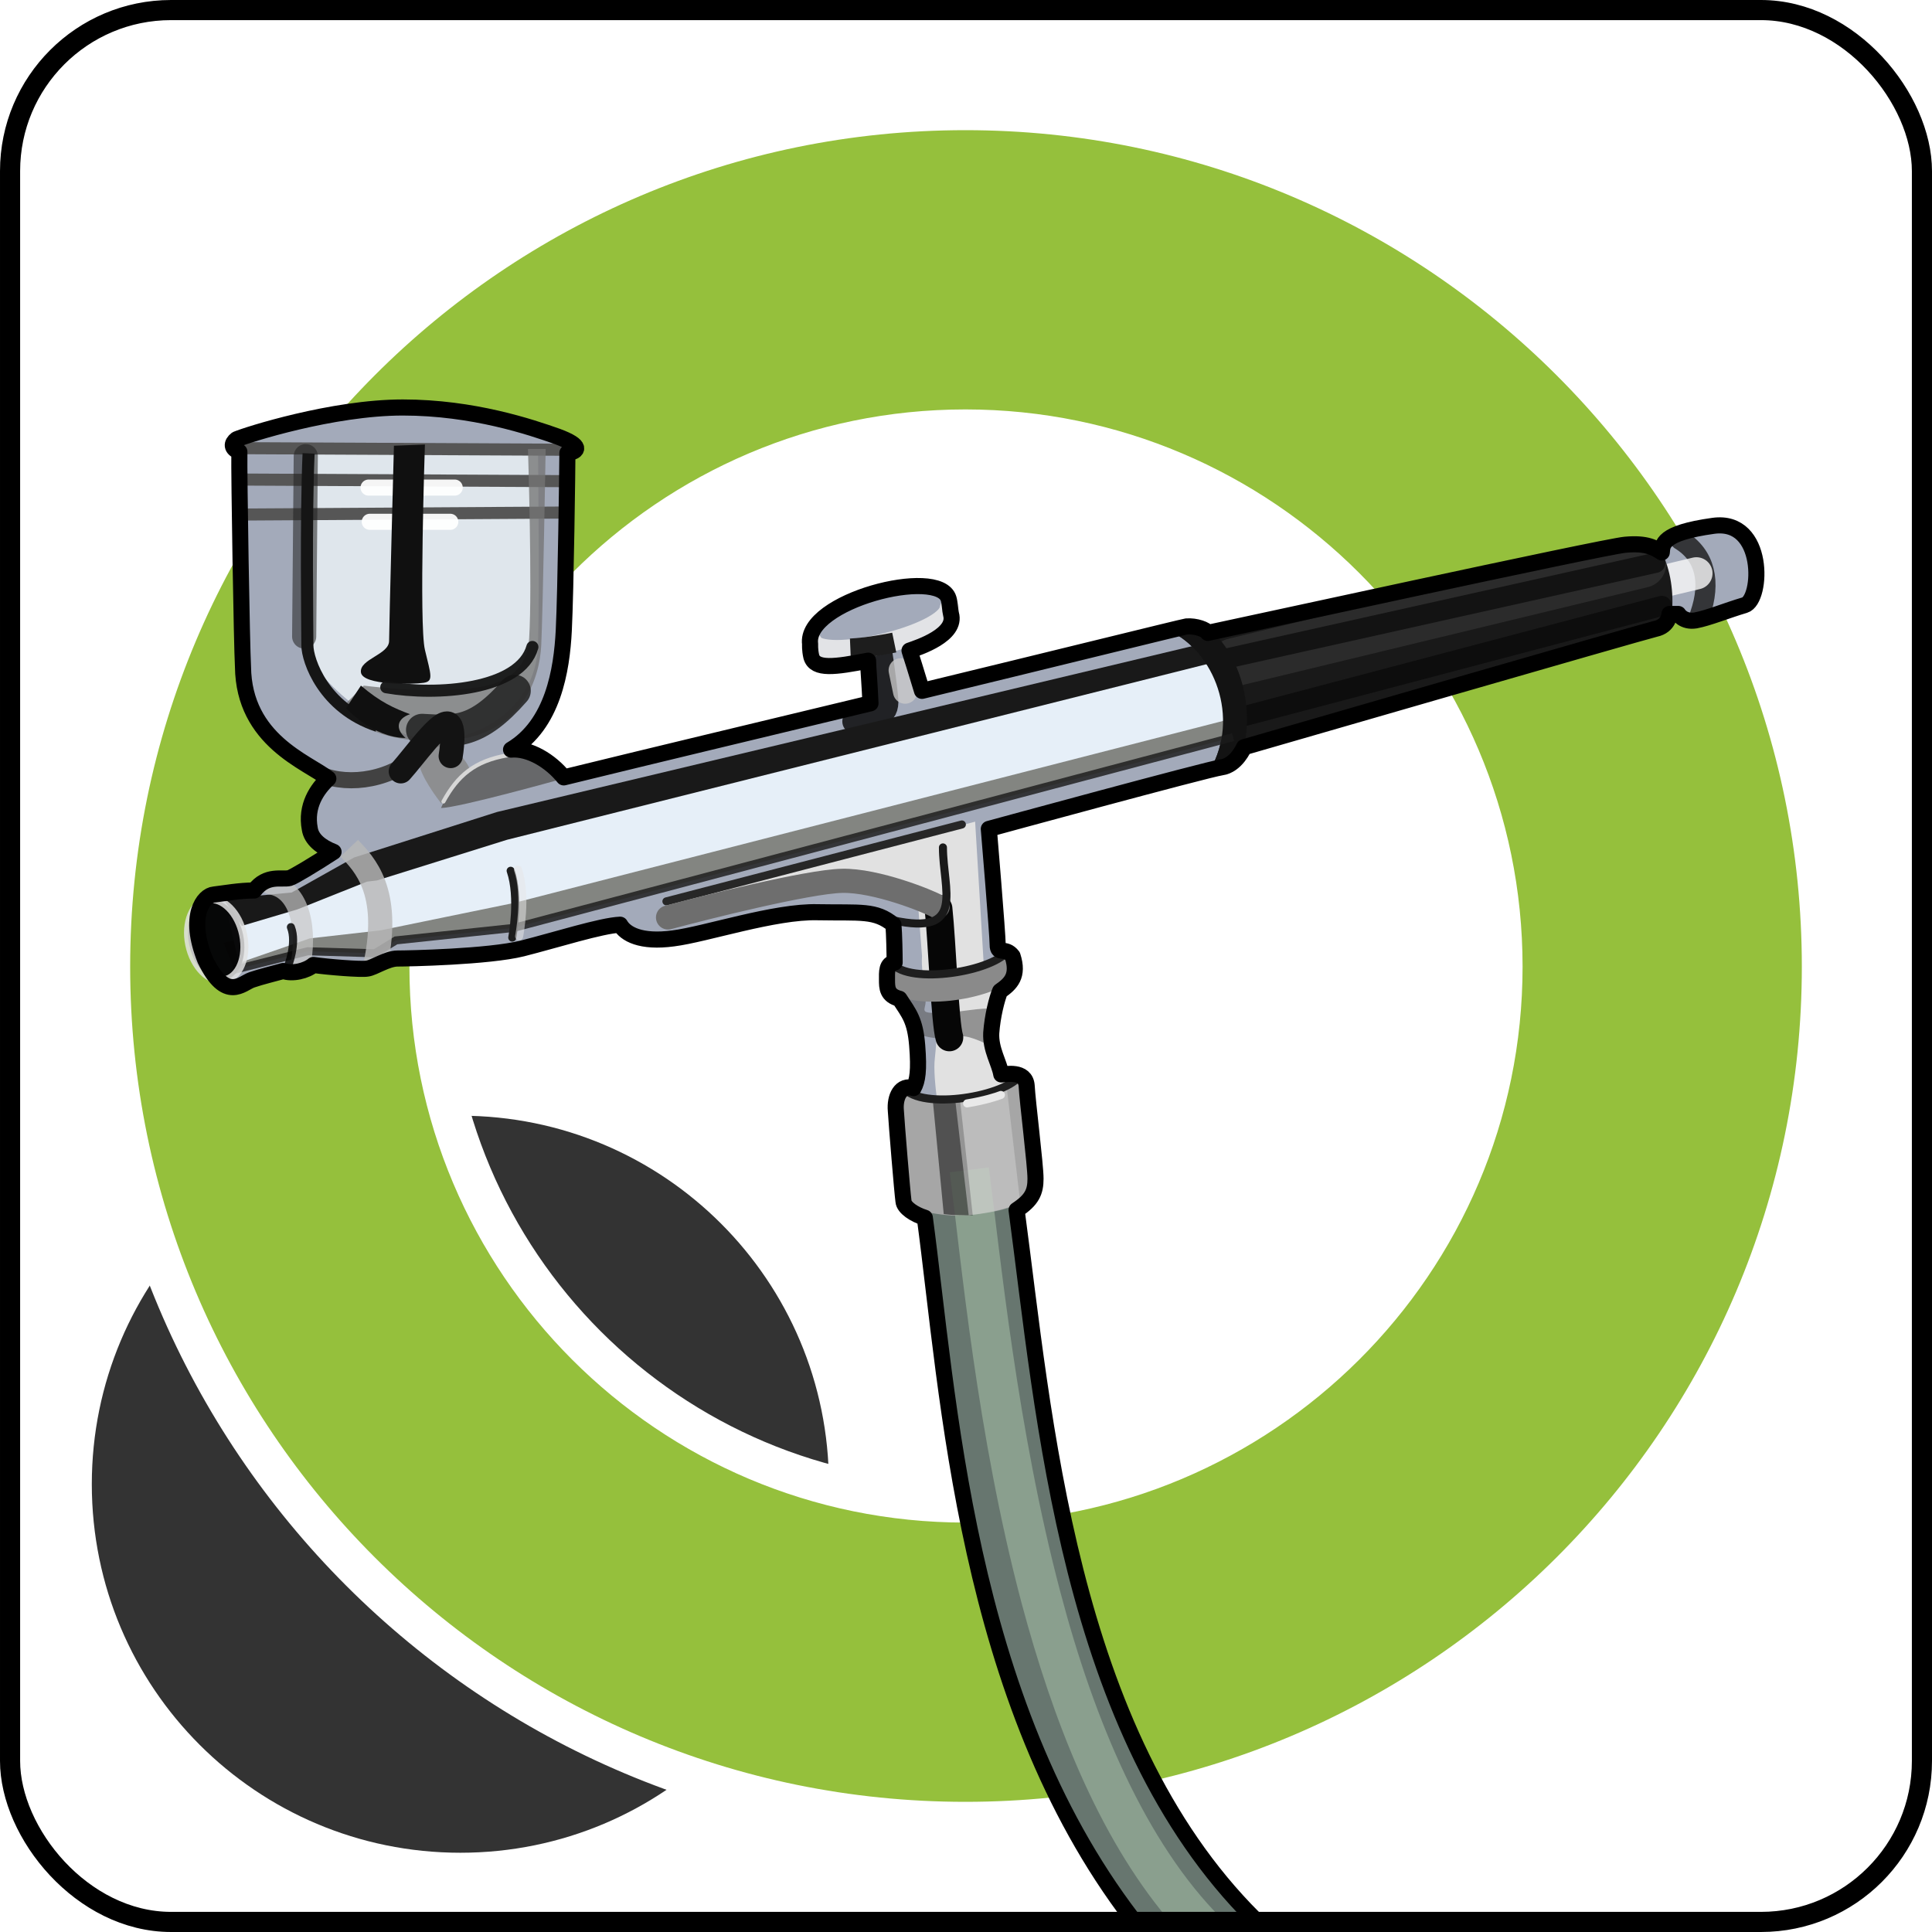 <?xml version="1.0" encoding="UTF-8" standalone="no"?>
<!-- Created with Inkscape (http://www.inkscape.org/) -->
<svg
   xmlns:svg="http://www.w3.org/2000/svg"
   xmlns="http://www.w3.org/2000/svg"
   xmlns:xlink="http://www.w3.org/1999/xlink"
   version="1.0"
   width="100%"
   height="100%"
   viewBox="0 0 48 48"
   id="_stabilo01"
   style="display:inline">
  <rect x="0" y="0" width="48" height="48" fill="#333333" stroke="none"/>
  <defs
     id="defs2385">
    <filter
       id="filter4022"
       color-interpolation-filters="sRGB">
      <feBlend
         id="feBlend4024"
         mode="screen"
         in2="BackgroundImage" />
    </filter>
    <clipPath
       id="clipPath3129">
      <rect
         width="48"
         height="48"
         ry="0"
         x="0"
         y="0"
         id="r3131"
         style="fill:#000000;fill-opacity:1;fill-rule:evenodd;stroke:#d7d7d7;stroke-width:0.91;stroke-linecap:round;stroke-linejoin:miter;marker:none;stroke-miterlimit:4;stroke-dasharray:none;stroke-dashoffset:0;stroke-opacity:0.86;visibility:visible;display:inline;overflow:visible;enable-background:accumulate" />
    </clipPath>
    <linearGradient
       x1="45.91"
       y1="45.65"
       x2="6.23"
       y2="2.43"
       id="lg2418"
       xlink:href="#lg3892"
       gradientUnits="userSpaceOnUse" />
    <linearGradient
       id="lg3920-2">
      <stop
         id="s3922-8"
         style="stop-color:#000000;stop-opacity:1"
         offset="0" />
      <stop
         id="s3924-9"
         style="stop-color:#363838;stop-opacity:1"
         offset="1" />
    </linearGradient>
    <linearGradient
       x1="24.28"
       y1="6.86"
       x2="24.28"
       y2="37.88"
       id="lg3926-9"
       xlink:href="#lg3920-2"
       gradientUnits="userSpaceOnUse" />
    <linearGradient
       x1="24.28"
       y1="6.86"
       x2="24.28"
       y2="37.88"
       id="lg3926"
       xlink:href="#lg3920"
       gradientUnits="userSpaceOnUse" />
    <linearGradient
       x1="45.91"
       y1="45.65"
       x2="6.23"
       y2="2.43"
       id="lg3898"
       xlink:href="#lg3892"
       gradientUnits="userSpaceOnUse" />
    <linearGradient
       id="lg3892">
      <stop
         id="s3894"
         style="stop-color:#050707;stop-opacity:1"
         offset="0" />
      <stop
         id="s3896"
         style="stop-color:#d6d6d6;stop-opacity:1"
         offset="1" />
    </linearGradient>
    <linearGradient
       id="lg3920">
      <stop
         id="s3922"
         style="stop-color:#000000;stop-opacity:1"
         offset="0" />
      <stop
         id="s3924"
         style="stop-color:#363838;stop-opacity:1"
         offset="1" />
    </linearGradient>
    <linearGradient
       x1="23.87"
       y1="21.45"
       x2="23.87"
       y2="41.56"
       id="lg2479"
       xlink:href="#lg3934"
       gradientUnits="userSpaceOnUse" />
    <linearGradient
       x1="9.89"
       y1="9.39"
       x2="40.07"
       y2="9.39"
       id="lg2475"
       xlink:href="#lg4189"
       gradientUnits="userSpaceOnUse" />
    <linearGradient
       x1="9.89"
       y1="9.39"
       x2="40.07"
       y2="9.39"
       id="lg4195"
       xlink:href="#lg4189"
       gradientUnits="userSpaceOnUse" />
    <linearGradient
       x1="23.87"
       y1="21.45"
       x2="23.87"
       y2="41.56"
       id="lg3940"
       xlink:href="#lg3934"
       gradientUnits="userSpaceOnUse" />
    <linearGradient
       id="lg3934">
      <stop
         id="s3936"
         style="stop-color:#772527;stop-opacity:1"
         offset="0" />
      <stop
         id="s3938"
         style="stop-color:#ff9f46;stop-opacity:1"
         offset="1" />
    </linearGradient>
    <linearGradient
       id="lg4189">
      <stop
         id="s4191"
         style="stop-color:#db2525;stop-opacity:1"
         offset="0" />
      <stop
         id="s4201"
         style="stop-color:#decd0e;stop-opacity:1"
         offset="0.25" />
      <stop
         id="s4203"
         style="stop-color:#36e41f;stop-opacity:1"
         offset="0.37" />
      <stop
         id="s4197"
         style="stop-color:#28ddbe;stop-opacity:1"
         offset="0.5" />
      <stop
         id="s4199"
         style="stop-color:#232bd8;stop-opacity:1"
         offset="0.75" />
      <stop
         id="s4193"
         style="stop-color:#dc2eb6;stop-opacity:1"
         offset="1" />
    </linearGradient>
    <linearGradient
       id="lg4189-954">
      <stop
         id="s2453"
         style="stop-color:#5b5b5b;stop-opacity:1"
         offset="0" />
      <stop
         id="s2455"
         style="stop-color:#bcbcbc;stop-opacity:1"
         offset="0.25" />
      <stop
         id="s2457"
         style="stop-color:#9a9a9a;stop-opacity:1"
         offset="0.37" />
      <stop
         id="s2459"
         style="stop-color:#a3a3a3;stop-opacity:1"
         offset="0.5" />
      <stop
         id="s2461"
         style="stop-color:#3c3c3c;stop-opacity:1"
         offset="0.75" />
      <stop
         id="s2463"
         style="stop-color:#727272;stop-opacity:1"
         offset="1" />
    </linearGradient>
    <linearGradient
       x1="9.89"
       y1="9.39"
       x2="40.07"
       y2="9.39"
       id="lg2475-51"
       xlink:href="#lg4189-954"
       gradientUnits="userSpaceOnUse" />
    <linearGradient
       id="lg3934-130">
      <stop
         id="s2447"
         style="stop-color:#3e3e3e;stop-opacity:1"
         offset="0" />
      <stop
         id="s2449"
         style="stop-color:#b2b2b2;stop-opacity:1"
         offset="1" />
    </linearGradient>
    <linearGradient
       x1="23.87"
       y1="21.45"
       x2="23.87"
       y2="41.56"
       id="lg2479-392"
       xlink:href="#lg3934-130"
       gradientUnits="userSpaceOnUse" />
    <linearGradient
       x1="23.87"
       y1="21.45"
       x2="23.87"
       y2="41.56"
       id="lg3444"
       xlink:href="#lg3934"
       gradientUnits="userSpaceOnUse" />
    <linearGradient
       x1="9.89"
       y1="9.39"
       x2="40.07"
       y2="9.39"
       id="lg3442"
       xlink:href="#lg4189"
       gradientUnits="userSpaceOnUse" />
    <linearGradient
       x1="9.89"
       y1="9.39"
       x2="40.07"
       y2="9.39"
       id="lg3440"
       xlink:href="#lg4189"
       gradientUnits="userSpaceOnUse" />
    <linearGradient
       x1="23.87"
       y1="21.45"
       x2="23.87"
       y2="41.56"
       id="lg3438"
       xlink:href="#lg3934"
       gradientUnits="userSpaceOnUse" />
    <linearGradient
       id="lg3432">
      <stop
         id="s3434"
         style="stop-color:#3e3e3e;stop-opacity:1"
         offset="0" />
      <stop
         id="s3436"
         style="stop-color:#b2b2b2;stop-opacity:1"
         offset="1" />
    </linearGradient>
    <linearGradient
       id="lg3418">
      <stop
         id="s3420"
         style="stop-color:#5b5b5b;stop-opacity:1"
         offset="0" />
      <stop
         id="s3422"
         style="stop-color:#bcbcbc;stop-opacity:1"
         offset="0.25" />
      <stop
         id="s3424"
         style="stop-color:#9a9a9a;stop-opacity:1"
         offset="0.37" />
      <stop
         id="s3426"
         style="stop-color:#a3a3a3;stop-opacity:1"
         offset="0.5" />
      <stop
         id="s3428"
         style="stop-color:#3c3c3c;stop-opacity:1"
         offset="0.75" />
      <stop
         id="s3430"
         style="stop-color:#727272;stop-opacity:1"
         offset="1" />
    </linearGradient>
    <linearGradient
       id="linearGradient2916">
      <stop
         id="stop2918"
         style="stop-color:#5b5b5b;stop-opacity:1"
         offset="0" />
      <stop
         id="stop2920"
         style="stop-color:#bcbcbc;stop-opacity:1"
         offset="0.25" />
      <stop
         id="stop2922"
         style="stop-color:#9a9a9a;stop-opacity:1"
         offset="0.37" />
      <stop
         id="stop2924"
         style="stop-color:#a3a3a3;stop-opacity:1"
         offset="0.5" />
      <stop
         id="stop2926"
         style="stop-color:#3c3c3c;stop-opacity:1"
         offset="0.75" />
      <stop
         id="stop2928"
         style="stop-color:#727272;stop-opacity:1"
         offset="1" />
    </linearGradient>
    <linearGradient
       id="linearGradient2910">
      <stop
         id="stop2912"
         style="stop-color:#3e3e3e;stop-opacity:1"
         offset="0" />
      <stop
         id="stop2914"
         style="stop-color:#b2b2b2;stop-opacity:1"
         offset="1" />
    </linearGradient>
    <linearGradient
       x1="23.87"
       y1="21.45"
       x2="23.87"
       y2="41.56"
       id="linearGradient2908"
       xlink:href="#lg3934"
       gradientUnits="userSpaceOnUse" />
    <linearGradient
       x1="9.89"
       y1="9.39"
       x2="40.07"
       y2="9.39"
       id="linearGradient2906"
       xlink:href="#lg4189"
       gradientUnits="userSpaceOnUse" />
    <linearGradient
       x1="9.89"
       y1="9.39"
       x2="40.07"
       y2="9.39"
       id="linearGradient2904"
       xlink:href="#lg4189"
       gradientUnits="userSpaceOnUse" />
    <linearGradient
       x1="23.87"
       y1="21.45"
       x2="23.87"
       y2="41.56"
       id="linearGradient2902"
       xlink:href="#lg3934"
       gradientUnits="userSpaceOnUse" />
    <linearGradient
       x1="23.87"
       y1="21.45"
       x2="23.87"
       y2="41.56"
       id="linearGradient2900"
       xlink:href="#lg3934-130"
       gradientUnits="userSpaceOnUse" />
    <linearGradient
       id="linearGradient2894">
      <stop
         id="stop2896"
         style="stop-color:#3e3e3e;stop-opacity:1"
         offset="0" />
      <stop
         id="stop2898"
         style="stop-color:#b2b2b2;stop-opacity:1"
         offset="1" />
    </linearGradient>
    <linearGradient
       x1="9.89"
       y1="9.39"
       x2="40.07"
       y2="9.39"
       id="linearGradient2892"
       xlink:href="#lg4189-954"
       gradientUnits="userSpaceOnUse" />
    <linearGradient
       id="linearGradient2878">
      <stop
         id="stop2880"
         style="stop-color:#5b5b5b;stop-opacity:1"
         offset="0" />
      <stop
         id="stop2882"
         style="stop-color:#bcbcbc;stop-opacity:1"
         offset="0.25" />
      <stop
         id="stop2884"
         style="stop-color:#9a9a9a;stop-opacity:1"
         offset="0.37" />
      <stop
         id="stop2886"
         style="stop-color:#a3a3a3;stop-opacity:1"
         offset="0.5" />
      <stop
         id="stop2888"
         style="stop-color:#3c3c3c;stop-opacity:1"
         offset="0.75" />
      <stop
         id="stop2890"
         style="stop-color:#727272;stop-opacity:1"
         offset="1" />
    </linearGradient>
    <linearGradient
       id="linearGradient2864">
      <stop
         id="stop2866"
         style="stop-color:#db2525;stop-opacity:1"
         offset="0" />
      <stop
         id="stop2868"
         style="stop-color:#decd0e;stop-opacity:1"
         offset="0.25" />
      <stop
         id="stop2870"
         style="stop-color:#36e41f;stop-opacity:1"
         offset="0.37" />
      <stop
         id="stop2872"
         style="stop-color:#28ddbe;stop-opacity:1"
         offset="0.5" />
      <stop
         id="stop2874"
         style="stop-color:#232bd8;stop-opacity:1"
         offset="0.75" />
      <stop
         id="stop2876"
         style="stop-color:#dc2eb6;stop-opacity:1"
         offset="1" />
    </linearGradient>
    <linearGradient
       id="linearGradient2858">
      <stop
         id="stop2860"
         style="stop-color:#772527;stop-opacity:1"
         offset="0" />
      <stop
         id="stop2862"
         style="stop-color:#ff9f46;stop-opacity:1"
         offset="1" />
    </linearGradient>
    <linearGradient
       x1="23.87"
       y1="21.45"
       x2="23.87"
       y2="41.56"
       id="linearGradient2856"
       xlink:href="#lg3934"
       gradientUnits="userSpaceOnUse" />
    <linearGradient
       x1="9.89"
       y1="9.39"
       x2="40.07"
       y2="9.39"
       id="linearGradient2854"
       xlink:href="#lg4189"
       gradientUnits="userSpaceOnUse" />
    <linearGradient
       x1="9.89"
       y1="9.39"
       x2="40.07"
       y2="9.39"
       id="linearGradient2852"
       xlink:href="#lg4189"
       gradientUnits="userSpaceOnUse" />
    <linearGradient
       x1="23.87"
       y1="21.45"
       x2="23.87"
       y2="41.56"
       id="linearGradient2850"
       xlink:href="#lg3934"
       gradientUnits="userSpaceOnUse" />
    <linearGradient
       id="linearGradient2844">
      <stop
         id="stop2846"
         style="stop-color:#000000;stop-opacity:1"
         offset="0" />
      <stop
         id="stop2848"
         style="stop-color:#363838;stop-opacity:1"
         offset="1" />
    </linearGradient>
    <linearGradient
       id="linearGradient2838">
      <stop
         id="stop2840"
         style="stop-color:#050707;stop-opacity:1"
         offset="0" />
      <stop
         id="stop2842"
         style="stop-color:#d6d6d6;stop-opacity:1"
         offset="1" />
    </linearGradient>
    <linearGradient
       x1="45.91"
       y1="45.65"
       x2="6.23"
       y2="2.43"
       id="linearGradient2836"
       xlink:href="#lg3892"
       gradientUnits="userSpaceOnUse" />
    <linearGradient
       x1="24.28"
       y1="6.86"
       x2="24.28"
       y2="37.88"
       id="linearGradient2834"
       xlink:href="#lg3920"
       gradientUnits="userSpaceOnUse" />
    <linearGradient
       x1="24.28"
       y1="6.86"
       x2="24.28"
       y2="37.88"
       id="linearGradient2832"
       xlink:href="#lg3920-2"
       gradientUnits="userSpaceOnUse" />
    <linearGradient
       id="linearGradient2826">
      <stop
         id="stop2828"
         style="stop-color:#000000;stop-opacity:1"
         offset="0" />
      <stop
         id="stop2830"
         style="stop-color:#363838;stop-opacity:1"
         offset="1" />
    </linearGradient>
    <linearGradient
       x1="45.91"
       y1="45.65"
       x2="6.23"
       y2="2.43"
       id="linearGradient2824"
       xlink:href="#lg3892"
       gradientUnits="userSpaceOnUse" />
    <clipPath
       id="clipPath2820">
      <rect
         width="48"
         height="48"
         ry="0"
         x="0"
         y="0"
         id="rect2822"
         style="fill:#000000;fill-opacity:1;fill-rule:evenodd;stroke:#d7d7d7;stroke-width:0.91;stroke-linecap:round;stroke-linejoin:miter;marker:none;stroke-miterlimit:4;stroke-dasharray:none;stroke-dashoffset:0;stroke-opacity:0.86;visibility:visible;display:inline;overflow:visible;enable-background:accumulate" />
    </clipPath>
    <filter
       id="filter2816"
       color-interpolation-filters="sRGB">
      <feBlend
         id="feBlend2818"
         mode="screen"
         in2="BackgroundImage" />
    </filter>
    <filter
       id="filter4007"
       color-interpolation-filters="sRGB">
      <feBlend
         id="feBlend4009"
         mode="screen"
         in2="BackgroundImage" />
    </filter>
    <clipPath
       id="clipPath4003">
      <rect
         width="48"
         height="48"
         ry="0"
         x="0"
         y="0"
         id="rect4005"
         style="fill:#000000;fill-opacity:1;fill-rule:evenodd;stroke:#d7d7d7;stroke-width:0.91;stroke-linecap:round;stroke-linejoin:miter;marker:none;stroke-miterlimit:4;stroke-dasharray:none;stroke-dashoffset:0;stroke-opacity:0.86;visibility:visible;display:inline;overflow:visible;enable-background:accumulate" />
    </clipPath>
    <linearGradient
       x1="45.91"
       y1="45.65"
       x2="6.23"
       y2="2.43"
       id="linearGradient4001"
       xlink:href="#lg3892"
       gradientUnits="userSpaceOnUse" />
    <linearGradient
       id="linearGradient3995">
      <stop
         id="stop3997"
         style="stop-color:#000000;stop-opacity:1"
         offset="0" />
      <stop
         id="stop3999"
         style="stop-color:#363838;stop-opacity:1"
         offset="1" />
    </linearGradient>
    <linearGradient
       x1="24.28"
       y1="6.86"
       x2="24.28"
       y2="37.88"
       id="linearGradient3993"
       xlink:href="#lg3920-2"
       gradientUnits="userSpaceOnUse" />
    <linearGradient
       x1="24.28"
       y1="6.86"
       x2="24.28"
       y2="37.88"
       id="linearGradient3991"
       xlink:href="#lg3920"
       gradientUnits="userSpaceOnUse" />
    <linearGradient
       x1="45.91"
       y1="45.65"
       x2="6.23"
       y2="2.43"
       id="linearGradient3989"
       xlink:href="#lg3892"
       gradientUnits="userSpaceOnUse" />
    <linearGradient
       id="linearGradient3983">
      <stop
         id="stop3985"
         style="stop-color:#050707;stop-opacity:1"
         offset="0" />
      <stop
         id="stop3987"
         style="stop-color:#d6d6d6;stop-opacity:1"
         offset="1" />
    </linearGradient>
    <linearGradient
       id="linearGradient3977">
      <stop
         id="stop3979"
         style="stop-color:#000000;stop-opacity:1"
         offset="0" />
      <stop
         id="stop3981"
         style="stop-color:#363838;stop-opacity:1"
         offset="1" />
    </linearGradient>
    <linearGradient
       x1="23.87"
       y1="21.45"
       x2="23.87"
       y2="41.56"
       id="linearGradient3975"
       xlink:href="#lg3934"
       gradientUnits="userSpaceOnUse" />
    <linearGradient
       x1="9.89"
       y1="9.39"
       x2="40.07"
       y2="9.39"
       id="linearGradient3973"
       xlink:href="#lg4189"
       gradientUnits="userSpaceOnUse" />
    <linearGradient
       x1="9.89"
       y1="9.39"
       x2="40.07"
       y2="9.39"
       id="linearGradient3971"
       xlink:href="#lg4189"
       gradientUnits="userSpaceOnUse" />
    <linearGradient
       x1="23.87"
       y1="21.45"
       x2="23.87"
       y2="41.56"
       id="linearGradient3969"
       xlink:href="#lg3934"
       gradientUnits="userSpaceOnUse" />
    <linearGradient
       id="linearGradient3963">
      <stop
         id="stop3965"
         style="stop-color:#772527;stop-opacity:1"
         offset="0" />
      <stop
         id="stop3967"
         style="stop-color:#ff9f46;stop-opacity:1"
         offset="1" />
    </linearGradient>
    <linearGradient
       id="linearGradient3949">
      <stop
         id="stop3951"
         style="stop-color:#db2525;stop-opacity:1"
         offset="0" />
      <stop
         id="stop3953"
         style="stop-color:#decd0e;stop-opacity:1"
         offset="0.25" />
      <stop
         id="stop3955"
         style="stop-color:#36e41f;stop-opacity:1"
         offset="0.37" />
      <stop
         id="stop3957"
         style="stop-color:#28ddbe;stop-opacity:1"
         offset="0.5" />
      <stop
         id="stop3959"
         style="stop-color:#232bd8;stop-opacity:1"
         offset="0.75" />
      <stop
         id="stop3961"
         style="stop-color:#dc2eb6;stop-opacity:1"
         offset="1" />
    </linearGradient>
    <linearGradient
       id="linearGradient3935">
      <stop
         id="stop3937"
         style="stop-color:#5b5b5b;stop-opacity:1"
         offset="0" />
      <stop
         id="stop3939"
         style="stop-color:#bcbcbc;stop-opacity:1"
         offset="0.25" />
      <stop
         id="stop3941"
         style="stop-color:#9a9a9a;stop-opacity:1"
         offset="0.37" />
      <stop
         id="stop3943"
         style="stop-color:#a3a3a3;stop-opacity:1"
         offset="0.5" />
      <stop
         id="stop3945"
         style="stop-color:#3c3c3c;stop-opacity:1"
         offset="0.75" />
      <stop
         id="stop3947"
         style="stop-color:#727272;stop-opacity:1"
         offset="1" />
    </linearGradient>
    <linearGradient
       x1="9.89"
       y1="9.39"
       x2="40.07"
       y2="9.39"
       id="linearGradient3933"
       xlink:href="#lg4189-954"
       gradientUnits="userSpaceOnUse" />
    <linearGradient
       id="linearGradient3927">
      <stop
         id="stop3929"
         style="stop-color:#3e3e3e;stop-opacity:1"
         offset="0" />
      <stop
         id="stop3931"
         style="stop-color:#b2b2b2;stop-opacity:1"
         offset="1" />
    </linearGradient>
    <linearGradient
       x1="23.87"
       y1="21.45"
       x2="23.87"
       y2="41.56"
       id="linearGradient3925"
       xlink:href="#lg3934-130"
       gradientUnits="userSpaceOnUse" />
    <linearGradient
       x1="23.87"
       y1="21.45"
       x2="23.87"
       y2="41.56"
       id="linearGradient3923"
       xlink:href="#lg3934"
       gradientUnits="userSpaceOnUse" />
    <linearGradient
       x1="9.89"
       y1="9.39"
       x2="40.07"
       y2="9.39"
       id="linearGradient3921"
       xlink:href="#lg4189"
       gradientUnits="userSpaceOnUse" />
    <linearGradient
       x1="9.89"
       y1="9.39"
       x2="40.07"
       y2="9.39"
       id="linearGradient3919"
       xlink:href="#lg4189"
       gradientUnits="userSpaceOnUse" />
    <linearGradient
       x1="23.87"
       y1="21.45"
       x2="23.87"
       y2="41.56"
       id="linearGradient3917"
       xlink:href="#lg3934"
       gradientUnits="userSpaceOnUse" />
    <linearGradient
       id="linearGradient3911">
      <stop
         id="stop3913"
         style="stop-color:#3e3e3e;stop-opacity:1"
         offset="0" />
      <stop
         id="stop3915"
         style="stop-color:#b2b2b2;stop-opacity:1"
         offset="1" />
    </linearGradient>
    <linearGradient
       id="linearGradient3897">
      <stop
         id="stop3899"
         style="stop-color:#5b5b5b;stop-opacity:1"
         offset="0" />
      <stop
         id="stop3901"
         style="stop-color:#bcbcbc;stop-opacity:1"
         offset="0.25" />
      <stop
         id="stop3903"
         style="stop-color:#9a9a9a;stop-opacity:1"
         offset="0.37" />
      <stop
         id="stop3905"
         style="stop-color:#a3a3a3;stop-opacity:1"
         offset="0.5" />
      <stop
         id="stop3907"
         style="stop-color:#3c3c3c;stop-opacity:1"
         offset="0.75" />
      <stop
         id="stop3909"
         style="stop-color:#727272;stop-opacity:1"
         offset="1" />
    </linearGradient>
    <linearGradient
       id="linearGradient3883">
      <stop
         id="stop3885"
         style="stop-color:#5b5b5b;stop-opacity:1"
         offset="0" />
      <stop
         id="stop3887"
         style="stop-color:#bcbcbc;stop-opacity:1"
         offset="0.25" />
      <stop
         id="stop3889"
         style="stop-color:#9a9a9a;stop-opacity:1"
         offset="0.37" />
      <stop
         id="stop3891"
         style="stop-color:#a3a3a3;stop-opacity:1"
         offset="0.5" />
      <stop
         id="stop3893"
         style="stop-color:#3c3c3c;stop-opacity:1"
         offset="0.75" />
      <stop
         id="stop3895"
         style="stop-color:#727272;stop-opacity:1"
         offset="1" />
    </linearGradient>
    <linearGradient
       id="linearGradient3877">
      <stop
         id="stop3879"
         style="stop-color:#3e3e3e;stop-opacity:1"
         offset="0" />
      <stop
         id="stop3881"
         style="stop-color:#b2b2b2;stop-opacity:1"
         offset="1" />
    </linearGradient>
    <linearGradient
       x1="23.87"
       y1="21.45"
       x2="23.87"
       y2="41.56"
       id="linearGradient3875"
       xlink:href="#lg3934"
       gradientUnits="userSpaceOnUse" />
    <linearGradient
       x1="9.89"
       y1="9.39"
       x2="40.07"
       y2="9.39"
       id="linearGradient3873"
       xlink:href="#lg4189"
       gradientUnits="userSpaceOnUse" />
    <linearGradient
       x1="9.89"
       y1="9.39"
       x2="40.07"
       y2="9.39"
       id="linearGradient3871"
       xlink:href="#lg4189"
       gradientUnits="userSpaceOnUse" />
    <linearGradient
       x1="23.87"
       y1="21.45"
       x2="23.87"
       y2="41.56"
       id="linearGradient3869"
       xlink:href="#lg3934"
       gradientUnits="userSpaceOnUse" />
    <linearGradient
       x1="23.87"
       y1="21.45"
       x2="23.87"
       y2="41.56"
       id="linearGradient3867"
       xlink:href="#lg3934-130"
       gradientUnits="userSpaceOnUse" />
    <linearGradient
       id="linearGradient3861">
      <stop
         id="stop3863"
         style="stop-color:#3e3e3e;stop-opacity:1"
         offset="0" />
      <stop
         id="stop3865"
         style="stop-color:#b2b2b2;stop-opacity:1"
         offset="1" />
    </linearGradient>
    <linearGradient
       x1="9.89"
       y1="9.39"
       x2="40.07"
       y2="9.39"
       id="linearGradient3859"
       xlink:href="#lg4189-954"
       gradientUnits="userSpaceOnUse" />
    <linearGradient
       id="linearGradient3845">
      <stop
         id="stop3847"
         style="stop-color:#5b5b5b;stop-opacity:1"
         offset="0" />
      <stop
         id="stop3849"
         style="stop-color:#bcbcbc;stop-opacity:1"
         offset="0.25" />
      <stop
         id="stop3851"
         style="stop-color:#9a9a9a;stop-opacity:1"
         offset="0.37" />
      <stop
         id="stop3853"
         style="stop-color:#a3a3a3;stop-opacity:1"
         offset="0.5" />
      <stop
         id="stop3855"
         style="stop-color:#3c3c3c;stop-opacity:1"
         offset="0.75" />
      <stop
         id="stop3857"
         style="stop-color:#727272;stop-opacity:1"
         offset="1" />
    </linearGradient>
    <linearGradient
       id="linearGradient3831">
      <stop
         id="stop3833"
         style="stop-color:#db2525;stop-opacity:1"
         offset="0" />
      <stop
         id="stop3835"
         style="stop-color:#decd0e;stop-opacity:1"
         offset="0.25" />
      <stop
         id="stop3837"
         style="stop-color:#36e41f;stop-opacity:1"
         offset="0.37" />
      <stop
         id="stop3839"
         style="stop-color:#28ddbe;stop-opacity:1"
         offset="0.5" />
      <stop
         id="stop3841"
         style="stop-color:#232bd8;stop-opacity:1"
         offset="0.75" />
      <stop
         id="stop3843"
         style="stop-color:#dc2eb6;stop-opacity:1"
         offset="1" />
    </linearGradient>
    <linearGradient
       id="linearGradient3825">
      <stop
         id="stop3827"
         style="stop-color:#772527;stop-opacity:1"
         offset="0" />
      <stop
         id="stop3829"
         style="stop-color:#ff9f46;stop-opacity:1"
         offset="1" />
    </linearGradient>
    <linearGradient
       x1="23.87"
       y1="21.45"
       x2="23.87"
       y2="41.56"
       id="linearGradient3823"
       xlink:href="#lg3934"
       gradientUnits="userSpaceOnUse" />
    <linearGradient
       x1="9.89"
       y1="9.39"
       x2="40.07"
       y2="9.39"
       id="linearGradient3821"
       xlink:href="#lg4189"
       gradientUnits="userSpaceOnUse" />
    <linearGradient
       x1="9.89"
       y1="9.39"
       x2="40.07"
       y2="9.39"
       id="linearGradient3819"
       xlink:href="#lg4189"
       gradientUnits="userSpaceOnUse" />
    <linearGradient
       x1="23.87"
       y1="21.45"
       x2="23.87"
       y2="41.56"
       id="linearGradient3817"
       xlink:href="#lg3934"
       gradientUnits="userSpaceOnUse" />
    <linearGradient
       id="linearGradient3811">
      <stop
         id="stop3813"
         style="stop-color:#000000;stop-opacity:1"
         offset="0" />
      <stop
         id="stop3815"
         style="stop-color:#363838;stop-opacity:1"
         offset="1" />
    </linearGradient>
    <linearGradient
       id="linearGradient3805">
      <stop
         id="stop3807"
         style="stop-color:#050707;stop-opacity:1"
         offset="0" />
      <stop
         id="stop3809"
         style="stop-color:#d6d6d6;stop-opacity:1"
         offset="1" />
    </linearGradient>
    <linearGradient
       x1="45.91"
       y1="45.65"
       x2="6.23"
       y2="2.43"
       id="linearGradient3803"
       xlink:href="#lg3892"
       gradientUnits="userSpaceOnUse" />
    <linearGradient
       x1="24.28"
       y1="6.86"
       x2="24.28"
       y2="37.88"
       id="linearGradient3801"
       xlink:href="#lg3920"
       gradientUnits="userSpaceOnUse" />
    <linearGradient
       x1="24.28"
       y1="6.86"
       x2="24.28"
       y2="37.88"
       id="linearGradient3799"
       xlink:href="#lg3920-2"
       gradientUnits="userSpaceOnUse" />
    <linearGradient
       id="linearGradient3793">
      <stop
         id="stop3795"
         style="stop-color:#000000;stop-opacity:1"
         offset="0" />
      <stop
         id="stop3797"
         style="stop-color:#363838;stop-opacity:1"
         offset="1" />
    </linearGradient>
    <linearGradient
       x1="45.91"
       y1="45.65"
       x2="6.23"
       y2="2.43"
       id="linearGradient3791"
       xlink:href="#lg3892"
       gradientUnits="userSpaceOnUse" />
    <clipPath
       id="clipPath3787">
      <rect
         width="48"
         height="48"
         ry="0"
         x="0"
         y="0"
         id="rect3789"
         style="fill:#000000;fill-opacity:1;fill-rule:evenodd;stroke:#d7d7d7;stroke-width:0.91;stroke-linecap:round;stroke-linejoin:miter;marker:none;stroke-miterlimit:4;stroke-dasharray:none;stroke-dashoffset:0;stroke-opacity:0.86;visibility:visible;display:inline;overflow:visible;enable-background:accumulate" />
    </clipPath>
    <filter
       id="filter3783"
       color-interpolation-filters="sRGB">
      <feBlend
         id="feBlend3785"
         mode="screen"
         in2="BackgroundImage" />
    </filter>
    <filter
       id="filter3434"
       color-interpolation-filters="sRGB" />
  </defs>
  <path
     d="M 0,0 L 0,48 L 48,48 L 48,0 L 0,0 z M 11.438,27.719 C 16.498,27.719 20.594,31.815 20.594,36.875 C 20.594,41.935 16.498,46.031 11.438,46.031 C 6.377,46.031 2.281,41.935 2.281,36.875 C 2.281,31.815 6.377,27.719 11.438,27.719 z"
     id="rect2533"
     style="fill:#ffffff;fill-opacity:1;fill-rule:evenodd;stroke:none;stroke-width:1;marker:none;visibility:visible;display:inline;overflow:visible;enable-background:accumulate" />
  <path
     d="M 23.984,2.734 C 12.243,2.734 2.734,12.274 2.734,24.016 C 2.734,35.757 12.243,45.266 23.984,45.266 C 35.726,45.266 45.266,35.757 45.266,24.016 C 45.266,12.274 35.726,2.734 23.984,2.734 z M 23.984,10.672 C 31.337,10.672 37.328,16.663 37.328,24.016 C 37.328,31.368 31.337,37.328 23.984,37.328 C 16.632,37.328 10.672,31.368 10.672,24.016 C 10.672,16.663 16.632,10.672 23.984,10.672 z"
     id="path2439"
     style="fill:#95c03c;fill-opacity:1;fill-rule:evenodd;stroke:#ffffff;stroke-width:1;stroke-linecap:round;stroke-linejoin:round;marker:none;stroke-miterlimit:4;stroke-dashoffset:0;stroke-opacity:1;visibility:visible;display:inline;overflow:visible;enable-background:accumulate" />
  <g
     transform="translate(0.197,-0.336)"
     id="aero01"
     style="display:inline">
    <path
       d="M 9.81,10.46 C 8.06,10.46 5.94,11.14 5.68,11.25 C 5.55,11.35 5.54,11.48 5.75,11.56 C 5.74,12.16 5.81,16.38 5.84,16.9 C 5.86,18.73 7.44,19.27 7.96,19.68 C 7.68,19.94 7.39,20.36 7.5,20.93 C 7.54,21.19 7.78,21.38 8.09,21.5 C 7.6,21.82 7.08,22.13 7,22.15 C 6.81,22.2 6.43,22.05 6.12,22.46 C 5.75,22.46 5.38,22.53 5.12,22.56 C 4.86,22.58 4.46,23.09 4.9,24.18 C 5.42,25.25 5.82,24.76 6.06,24.68 C 6.29,24.6 6.63,24.52 6.84,24.46 C 7.07,24.54 7.41,24.46 7.59,24.31 C 7.93,24.36 8.78,24.43 8.93,24.4 C 9.09,24.38 9.42,24.15 9.68,24.15 C 9.94,24.15 11.94,24.11 12.78,23.9 C 13.61,23.69 14.74,23.33 15.21,23.31 C 15.34,23.54 15.72,23.76 16.53,23.65 C 17.33,23.55 19.05,22.97 20.12,23 C 21.19,23.02 21.55,22.94 22,23.31 C 22.02,23.54 22.03,24.04 22.03,24.25 C 21.82,24.27 21.84,24.5 21.84,24.68 C 21.84,24.87 21.84,25.07 22.15,25.15 C 22.39,25.52 22.54,25.68 22.59,26.31 C 22.64,26.93 22.6,27.19 22.5,27.37 C 22.18,27.27 22.03,27.59 22.06,27.93 C 22.08,28.27 22.22,29.97 22.25,30.18 C 22.26,30.34 22.52,30.51 22.78,30.59 C 23.37,34.98 23.77,42.56 27.93,48 L 30.96,48 C 26.32,43.38 25.74,35.47 25.06,30.4 C 25.44,30.15 25.53,29.95 25.53,29.62 C 25.53,29.28 25.33,27.7 25.31,27.31 C 25.28,26.92 24.79,27.03 24.68,27.03 C 24.63,26.74 24.41,26.41 24.43,26 C 24.46,25.58 24.57,25.15 24.65,24.96 C 24.91,24.78 25.12,24.58 24.96,24.09 C 24.78,23.85 24.59,24.07 24.59,23.81 C 24.59,23.55 24.37,20.93 24.37,20.93 C 24.37,20.93 29.79,19.45 30.15,19.4 C 30.52,19.35 30.71,18.9 30.71,18.9 C 30.71,18.9 40.59,16.04 40.93,15.96 C 41.27,15.89 41.28,15.59 41.28,15.59 L 41.5,15.59 C 41.5,15.59 41.62,15.8 41.93,15.75 C 42.25,15.69 42.71,15.5 43.15,15.37 C 43.59,15.24 43.67,13.22 42.37,13.4 C 41.07,13.58 41.11,13.87 41.09,14.06 C 40.91,13.95 40.73,13.82 40.18,13.87 C 39.63,13.92 30.07,16.01 29.81,16.06 C 29.78,15.98 29.51,15.88 29.28,15.9 C 29.2,15.91 25.6,16.8 22.71,17.5 C 22.58,17.07 22.44,16.62 22.4,16.5 C 22.63,16.42 23.58,16.11 23.43,15.59 C 23.41,15.52 23.4,15.3 23.37,15.21 C 23.13,14.41 19.78,15.27 19.93,16.34 C 19.93,16.34 19.92,16.48 19.96,16.65 C 20.05,16.98 20.55,16.91 21.37,16.75 C 21.37,16.88 21.41,17.34 21.43,17.81 C 17.82,18.68 16.51,18.99 13.81,19.65 C 13.48,19.24 12.95,18.92 12.5,18.96 C 13.54,18.34 13.76,16.99 13.81,16 C 13.86,15 13.9,11.88 13.9,11.59 C 14.16,11.56 14.3,11.42 13.65,11.18 C 13,10.95 11.56,10.46 9.81,10.46 z"
       id="p2516"
       style="fill:#a3aaba;fill-opacity:1;fill-rule:evenodd;stroke:none" />
    <path
       d="M 41.55,13.75 C 42.17,14.13 42.32,14.79 42.04,15.6"
       id="p3332"
       style="fill:none;fill-rule:evenodd;stroke:#1a1a1a;stroke-width:0.5;stroke-linecap:round;stroke-linejoin:miter;stroke-miterlimit:4;stroke-dasharray:none;stroke-opacity:0.81;display:inline" />
    <path
       d="M 41.2,14.76 C 41.41,14.71 41.95,14.58 41.95,14.58"
       id="p3335"
       style="fill:none;fill-rule:evenodd;stroke:#f8f8f8;stroke-width:0.8;stroke-linecap:round;stroke-linejoin:miter;stroke-miterlimit:4;stroke-dasharray:none;stroke-opacity:0.81" />
    <path
       d="M 40.18,13.87 C 39.63,13.92 30.07,16.01 29.81,16.06 C 29.78,15.98 29.51,15.88 29.28,15.9 C 29.27,15.9 28.87,15.99 28.84,16 C 29.98,16.52 30.61,18.17 29.87,19.46 C 29.91,19.46 30.13,19.4 30.15,19.4 C 30.52,19.35 30.71,18.9 30.71,18.9 C 30.71,18.9 40.59,16.04 40.93,15.96 C 41.27,15.89 41.28,15.59 41.28,15.59 L 41.34,15.59 C 41.39,15.06 41.31,14.5 41.09,14.06 C 40.91,13.95 40.73,13.82 40.18,13.87 z"
       id="p3308"
       style="fill:#191919;fill-opacity:1;fill-rule:evenodd;stroke:none" />
    <path
       d="M 30.46,16.79 L 40.6,14.34"
       id="p3320"
       style="fill:none;fill-rule:evenodd;stroke:#6a6a6a;stroke-width:1.2;stroke-linecap:round;stroke-linejoin:miter;stroke-miterlimit:4;stroke-dasharray:none;stroke-opacity:0.23;display:inline" />
    <path
       d="M 30.17,16.72 L 40.93,14.32"
       id="p3314"
       style="fill:none;fill-rule:evenodd;stroke:#000000;stroke-width:0.5;stroke-linecap:round;stroke-linejoin:miter;stroke-miterlimit:4;stroke-dasharray:none;stroke-opacity:0.56;display:inline" />
    <path
       d="M 30.67,18.14 L 41.09,15.39"
       id="p3317"
       style="fill:none;fill-rule:evenodd;stroke:#000000;stroke-width:0.5;stroke-linecap:round;stroke-linejoin:miter;stroke-miterlimit:4;stroke-dasharray:none;stroke-opacity:0.48;display:inline" />
    <path
       d="M 5.62,24.43 L 7.45,23.97 L 9.12,24.02 L 9.64,23.7 L 12.56,23.39 L 30.44,18.65 L 30.44,17.71 L 5.36,23.76 L 5.62,24.43 z"
       id="p3343"
       style="fill:#838581;fill-opacity:1;fill-rule:evenodd;stroke:none;display:inline" />
    <path
       d="M 21.03,18.26 C 21.53,18.13 21.86,18.15 21.82,17.7 C 21.78,17.25 21.66,16.46 21.66,16.46"
       id="p3253"
       style="fill:none;fill-rule:evenodd;stroke:#000000;stroke-width:0.6;stroke-linecap:round;stroke-linejoin:miter;stroke-miterlimit:4;stroke-dasharray:none;stroke-opacity:0.8" />
    <path
       d="M 5.74,24.26 L 7.5,23.65 L 9.26,23.45 L 9.6,23.38 L 12.57,22.77 L 30.49,18.17 L 30.09,16.75 L 12.03,20.88 L 5.47,23.11 L 5.74,24.26 z"
       id="p3337"
       style="fill:#e6eff8;fill-opacity:1;fill-rule:evenodd;stroke:none;display:inline" />
    <path
       d="M 7.19,22.93 L 8.92,22.24 L 9.17,22.21 L 12.4,21.2 L 29.97,16.79 L 29.67,16.33 L 12.15,20.51 L 8.6,21.64 L 7.05,22.51 L 5.35,22.67 L 5.81,23.34 L 7.19,22.93 z"
       id="p3340"
       style="fill:#191919;fill-opacity:1;fill-rule:evenodd;stroke:none;display:inline" />
    <path
       d="M 29.28,15.9 C 29.27,15.9 28.87,15.99 28.84,16 C 29.98,16.52 30.61,18.17 29.87,19.46 C 29.91,19.46 30.13,19.4 30.15,19.4 C 30.52,19.35 30.71,18.9 30.71,18.9 C 30.94,17.83 30.61,16.68 29.93,16.03 C 29.93,16.03 29.81,16.06 29.81,16.06 C 29.79,16.02 29.72,15.97 29.62,15.93 C 29.52,15.9 29.39,15.89 29.28,15.9 z"
       id="p3311"
       style="fill:#131313;fill-opacity:1;fill-rule:evenodd;stroke:none;display:inline" />
    <path
       d="M 5.62,24.43 L 7.45,23.97 L 9.12,24.02 L 9.64,23.7 L 12.56,23.39 L 30.44,18.65"
       id="p3346"
       style="fill:none;fill-opacity:1;fill-rule:evenodd;stroke:#1a1a1a;stroke-width:0.2;stroke-linecap:butt;stroke-linejoin:miter;stroke-miterlimit:4;stroke-dasharray:none;stroke-opacity:0.81;display:inline" />
    <path
       d="M 24.03,20.75 C 24.03,20.75 17.2,22.55 16.71,22.68 C 16.22,22.82 16.28,22.91 16.15,23.25 L 20.31,22.28 L 22.59,22.53 L 22.71,24.09 C 22.71,24.09 22.66,24.72 22.9,24.81 C 23.15,24.9 23.09,26.09 23.03,26.62 C 22.96,27.15 23.21,28.46 23.21,28.46 L 25.37,27.87 C 25.35,27.67 25.31,27.4 25.31,27.31 C 25.28,26.92 24.79,27.03 24.68,27.03 C 24.63,26.74 24.41,26.41 24.43,26 C 24.46,25.58 24.57,25.15 24.65,24.96 C 24.69,24.93 24.74,24.9 24.78,24.87 L 24.25,24.4 L 24.03,20.75 z"
       id="p2406"
       style="fill:#e1e1e1;fill-opacity:1;fill-rule:evenodd;stroke:none;display:inline" />
    <path
       d="M 16.36,22.73 L 23.7,20.82"
       id="p2409"
       style="fill:none;fill-rule:evenodd;stroke:#272727;stroke-width:0.2;stroke-linecap:round;stroke-linejoin:miter;stroke-miterlimit:4;stroke-dasharray:none;stroke-opacity:1;display:inline" />
    <path
       d="M 21.84,24.5 C 21.83,24.56 21.84,24.62 21.84,24.68 C 21.84,24.87 21.84,25.07 22.15,25.15 C 22.34,25.45 22.45,25.61 22.53,26 C 22.99,26.18 23.37,26.15 23.62,26.09 C 23.82,26.04 24.18,26.2 24.5,26.37 C 24.46,26.25 24.42,26.13 24.43,26 C 24.45,25.79 24.48,25.58 24.53,25.4 C 24.17,25.36 23.71,25.48 23.25,25.5 C 22.49,25.52 22.89,25.44 22.78,25.06 L 21.84,24.5 z"
       id="p2418"
       style="fill:#595959;fill-opacity:0.57;fill-rule:evenodd;stroke:none;display:inline" />
    <path
       d="M 23.12,22.91 C 23.21,23.75 23.28,25.76 23.39,26.11"
       id="p2415"
       style="fill:none;fill-rule:evenodd;stroke:#060606;stroke-width:0.69;stroke-linecap:round;stroke-linejoin:miter;stroke-miterlimit:4;stroke-dasharray:none;stroke-opacity:1;display:inline" />
    <path
       d="M 16.4,23.13 C 17.29,22.89 19.87,22.24 20.72,22.22 C 21.57,22.2 22.88,22.73 23.1,22.86"
       id="p2412"
       style="fill:none;fill-rule:evenodd;stroke:#6e6e6e;stroke-width:0.6;stroke-linecap:round;stroke-linejoin:miter;stroke-miterlimit:4;stroke-dasharray:none;stroke-opacity:1;display:inline" />
    <path
       d="M 23.23,21.39 C 23.23,22.44 23.81,23.6 21.99,23.2"
       id="p2421"
       style="fill:none;fill-rule:evenodd;stroke:#1a1a1a;stroke-width:0.2;stroke-linecap:round;stroke-linejoin:miter;stroke-miterlimit:4;stroke-dasharray:none;stroke-opacity:1;display:inline" />
    <path
       d="M 21.97,24.58 C 22.3,25.2 24.43,24.89 24.88,24.35"
       id="p3202"
       style="fill:none;fill-rule:evenodd;stroke:#8a8a8a;stroke-width:0.6;stroke-linecap:round;stroke-linejoin:miter;stroke-miterlimit:4;stroke-dasharray:none;stroke-opacity:1" />
    <path
       d="M 25.43,28.78 C 24.29,28.87 23.13,28.95 22.15,29.03 C 22.19,29.53 22.23,30.08 22.25,30.18 C 22.26,30.34 22.52,30.51 22.78,30.59 C 23.37,34.98 23.77,42.56 27.93,48 L 30.96,48 C 26.32,43.38 25.74,35.47 25.06,30.4 C 25.44,30.15 25.53,29.95 25.53,29.62 C 25.53,29.5 25.47,29.11 25.43,28.78 z"
       id="p3234"
       style="fill:#2d4629;fill-opacity:0.51;fill-rule:evenodd;stroke:none" />
    <path
       d="M 24.96,27.18 C 24.92,27.23 24.75,27.35 24.5,27.43 C 24.24,27.52 23.9,27.59 23.59,27.62 C 23.28,27.65 23,27.66 22.78,27.62 C 22.55,27.58 22.44,27.48 22.43,27.46 L 22.04,27.62 L 22.08,30.05 C 22.23,30.33 22.51,30.4 22.82,30.45 C 23.12,30.51 23.5,30.56 23.85,30.53 C 24.21,30.49 24.55,30.43 24.86,30.33 C 25.17,30.22 25.43,30.08 25.61,29.86 L 25.32,27.19 L 24.96,27.18 z"
       id="p3204"
       style="fill:#a6a6a6;fill-opacity:1;fill-rule:evenodd;stroke:none;display:inline" />
    <path
       d="M 24.37,29.34 L 23.4,29.46 C 23.68,31.63 24.07,35.96 25.18,40.15 C 25.96,43.07 27.08,45.94 28.81,48 L 30.15,48 C 28.27,46.12 26.99,43.09 26.15,39.9 C 25.07,35.82 24.66,31.55 24.37,29.34 z"
       id="p3239"
       style="fill:#afcab0;fill-opacity:0.48;fill-rule:evenodd;stroke:none" />
    <path
       d="M 22.97,27.59 L 23.25,30.5 C 23.48,30.53 23.72,30.53 23.97,30.53 L 23.65,27.62 C 23.43,27.63 23.23,27.65 23.06,27.62 C 23.02,27.61 23,27.6 22.97,27.59 z"
       id="p3214"
       style="fill:#000000;fill-opacity:0.51;fill-rule:evenodd;stroke:none" />
    <path
       d="M 21.92,24.21 C 22.25,24.82 24.39,24.51 24.84,23.97"
       id="p3210"
       style="fill:none;fill-rule:evenodd;stroke:#1e1e1e;stroke-width:0.2;stroke-linecap:round;stroke-linejoin:miter;stroke-miterlimit:4;stroke-dasharray:none;stroke-opacity:1;display:inline" />
    <path
       d="M 24.81,27.31 C 24.73,27.35 24.62,27.39 24.5,27.43 C 24.24,27.52 23.9,27.59 23.59,27.62 C 23.57,27.62 23.55,27.62 23.53,27.62 L 23.87,30.53 C 24.21,30.49 24.57,30.44 24.87,30.34 C 24.98,30.3 25.06,30.26 25.15,30.21 L 24.81,27.31 z"
       id="p3216"
       style="fill:#d0d0d0;fill-opacity:0.53;fill-rule:evenodd;stroke:none" />
    <path
       d="M 22.22,27.31 C 22.55,27.93 24.68,27.62 25.13,27.08"
       id="p3212"
       style="fill:none;fill-rule:evenodd;stroke:#1e1e1e;stroke-width:0.2;stroke-linecap:round;stroke-linejoin:miter;stroke-miterlimit:4;stroke-dasharray:none;stroke-opacity:1;display:inline" />
    <path
       d="M 23.83,27.75 C 24.26,27.68 24.57,27.58 24.67,27.54"
       id="p3232"
       style="fill:none;fill-rule:evenodd;stroke:#e9e9e9;stroke-width:0.2;stroke-linecap:round;stroke-linejoin:miter;stroke-miterlimit:4;stroke-dasharray:none;stroke-opacity:1" />
    <path
       d="M 19.98,16.29 C 20.19,16.84 23.33,16.13 23.4,15.45"
       id="p3248"
       style="fill:none;fill-rule:evenodd;stroke:#f1f1f1;stroke-width:0.5;stroke-linecap:round;stroke-linejoin:miter;stroke-miterlimit:4;stroke-dasharray:none;stroke-opacity:0.81;display:inline" />
    <path
       d="M 20.93,16.45 C 21.39,16.43 22.02,16.3 22.02,16.3"
       id="p3251"
       style="fill:none;fill-rule:evenodd;stroke:#1d1d1d;stroke-width:0.5;stroke-linecap:butt;stroke-linejoin:miter;stroke-miterlimit:4;stroke-dasharray:none;stroke-opacity:1" />
    <path
       d="M 22.18,16.99 L 22.29,17.52"
       id="p3255"
       style="fill:none;fill-rule:evenodd;stroke:#cbcbcb;stroke-width:0.6;stroke-linecap:round;stroke-linejoin:miter;stroke-miterlimit:4;stroke-dasharray:none;stroke-opacity:0.79" />
    <path
       d="M 7.48,11.47 C 7.48,12.15 7.34,15.69 7.43,16.42 C 7.52,17.16 9.49,18.85 10.78,18.72 C 12.06,18.58 13.12,17.71 13.17,16.38 C 13.21,15.05 13.17,11.42 13.17,11.42 L 7.48,11.47 z"
       id="p3257"
       style="fill:#dfe6ec;fill-opacity:1;fill-rule:evenodd;stroke:none;display:inline" />
    <path
       d="M 5.64,11.47 L 13.95,11.51"
       id="p3260"
       style="fill:none;fill-rule:evenodd;stroke:#565656;stroke-width:0.3;stroke-linecap:butt;stroke-linejoin:miter;stroke-miterlimit:4;stroke-dasharray:none;stroke-opacity:1;display:inline" />
    <path
       d="M 5.73,12.25 L 13.85,12.29"
       id="p3262"
       style="fill:none;fill-rule:evenodd;stroke:#565656;stroke-width:0.3;stroke-linecap:butt;stroke-linejoin:miter;stroke-miterlimit:4;stroke-dasharray:none;stroke-opacity:1;display:inline" />
    <path
       d="M 5.73,13.12 L 13.85,13.07"
       id="p3264"
       style="fill:none;fill-rule:evenodd;stroke:#565656;stroke-width:0.3;stroke-linecap:butt;stroke-linejoin:miter;stroke-miterlimit:4;stroke-dasharray:none;stroke-opacity:1;display:inline" />
    <path
       d="M 8.96,12.45 L 11.1,12.45"
       id="p3269"
       style="fill:none;fill-rule:evenodd;stroke:#ffffff;stroke-width:0.4;stroke-linecap:round;stroke-linejoin:miter;stroke-miterlimit:4;stroke-dasharray:none;stroke-opacity:0.94;display:inline" />
    <path
       d="M 8.99,13.3 L 10.99,13.3"
       id="p3271"
       style="fill:none;fill-rule:evenodd;stroke:#ffffff;stroke-width:0.4;stroke-linecap:round;stroke-linejoin:miter;stroke-miterlimit:4;stroke-dasharray:none;stroke-opacity:0.94;display:inline" />
    <path
       d="M 9.59,11.41 C 9.59,11.41 9.47,15.93 9.47,16.26 C 9.47,16.6 8.73,16.71 8.77,17.04 C 8.81,17.37 10.07,17.34 10.33,17.3 C 10.58,17.26 10.51,17.11 10.36,16.48 C 10.21,15.86 10.36,11.38 10.36,11.38 L 9.59,11.41 z"
       id="p3275"
       style="fill:#101010;fill-opacity:1;fill-rule:evenodd;stroke:none;display:inline" />
    <path
       d="M 8.36,17.85 L 8.84,17.37 C 8.84,17.37 10.03,17.52 10.77,17.48 C 11.51,17.45 12.88,17.48 12.95,16.19 C 13.03,14.89 12.92,11.49 12.92,11.49 L 13.36,11.49 C 13.36,11.49 13.29,15.56 13.25,16.37 C 13.21,17.19 12.77,18.67 10.81,18.74 C 8.84,18.82 8.33,17.97 8.36,17.85 z"
       id="p3278"
       style="fill:#757575;fill-opacity:0.78;fill-rule:evenodd;stroke:none;display:inline" />
    <path
       d="M 10.29,18.47 C 11.13,18.52 11.66,18.56 12.59,17.5"
       id="p3302"
       style="fill:none;fill-rule:evenodd;stroke:#262626;stroke-width:0.8;stroke-linecap:round;stroke-linejoin:miter;stroke-miterlimit:4;stroke-dasharray:none;stroke-opacity:0.89;display:inline" />
    <path
       d="M 7.4,11.67 L 7.36,16.15"
       id="p3281"
       style="fill:none;fill-rule:evenodd;stroke:#1f1f1f;stroke-width:0.6;stroke-linecap:round;stroke-linejoin:miter;stroke-miterlimit:4;stroke-dasharray:none;stroke-opacity:0.55;display:inline" />
    <path
       d="M 7.47,11.6 C 7.4,13.19 7.44,16 7.44,16.37 C 7.44,16.74 7.84,17.93 9.18,18.37"
       id="p3284"
       style="fill:none;fill-rule:evenodd;stroke:#151515;stroke-width:0.3;stroke-linecap:butt;stroke-linejoin:miter;stroke-miterlimit:4;stroke-dasharray:none;stroke-opacity:1;display:inline" />
    <path
       d="M 8.77,17.37 L 8.4,17.93 C 8.4,17.93 9.07,18.67 9.88,18.67 C 9.62,18.45 9.66,18.19 9.99,18.08 C 9.59,17.93 9.25,17.78 8.77,17.37 z"
       id="p3287"
       style="fill:#101010;fill-opacity:1;fill-rule:evenodd;stroke:none;display:inline" />
    <path
       d="M 9.4,17.41 C 10.66,17.63 12.73,17.48 13.03,16.41"
       id="p3290"
       style="fill:none;fill-rule:evenodd;stroke:#141414;stroke-width:0.3;stroke-linecap:round;stroke-linejoin:miter;stroke-miterlimit:4;stroke-dasharray:none;stroke-opacity:0.95;display:inline" />
    <path
       d="M 7.91,19.63 C 8.68,19.87 9.72,19.64 10.39,18.9"
       id="p3293"
       style="fill:none;fill-rule:evenodd;stroke:#424242;stroke-width:0.4;stroke-linecap:round;stroke-linejoin:miter;stroke-miterlimit:4;stroke-dasharray:none;stroke-opacity:1;display:inline" />
    <path
       d="M 10.21,19.25 C 10.21,19.58 10.71,20.23 10.77,20.3 C 10.91,20.03 11.22,19.58 11.47,19.45 C 11.44,19.25 10.79,18.59 10.79,18.59 L 10.21,19.25 z"
       id="p3306"
       style="fill:#898989;fill-opacity:0.84;fill-rule:evenodd;stroke:none" />
    <path
       d="M 13.76,19.69 C 13.76,19.69 11.19,20.41 10.76,20.41 C 11.29,19.17 12.53,18.93 13.19,19.22 C 13.86,19.5 13.81,19.74 13.76,19.69 z"
       id="p3296"
       style="fill:#5c5c5c;fill-opacity:0.84;fill-rule:evenodd;stroke:none;display:inline" />
    <path
       d="M 9.76,19.5 C 10.1,19.12 10.67,18.31 10.91,18.31 C 11.14,18.31 11,19.12 11,19.12"
       id="p3299"
       style="fill:none;fill-rule:evenodd;stroke:#131313;stroke-width:0.6;stroke-linecap:round;stroke-linejoin:miter;stroke-miterlimit:4;stroke-dasharray:none;stroke-opacity:1;display:inline" />
    <path
       d="M 10.82,20.25 C 11.17,19.61 11.59,19.24 12.42,19.1"
       id="p3309"
       style="fill:none;fill-rule:evenodd;stroke:#d7d7d7;stroke-width:0.1;stroke-linecap:round;stroke-linejoin:miter;stroke-miterlimit:4;stroke-dasharray:none;stroke-opacity:1" />
    <path
       d="M 12.49,21.97 C 12.72,22.64 12.53,23.63 12.53,23.63"
       id="p3312"
       style="fill:none;fill-rule:evenodd;stroke:#1d1d1d;stroke-width:0.2;stroke-linecap:round;stroke-linejoin:miter;stroke-miterlimit:4;stroke-dasharray:none;stroke-opacity:1;display:inline" />
    <path
       d="M 12.67,21.94 C 12.9,22.6 12.7,23.6 12.7,23.6"
       id="p3315"
       style="fill:none;fill-rule:evenodd;stroke:#e7e7e7;stroke-width:0.2;stroke-linecap:round;stroke-linejoin:miter;stroke-miterlimit:4;stroke-dasharray:none;stroke-opacity:0.53;display:inline" />
    <path
       d="M 8.48,21.41 C 8.86,21.81 9.51,22.47 9.14,24.26"
       id="p3318"
       style="fill:none;fill-rule:evenodd;stroke:#b8b8b8;stroke-width:0.6;stroke-linecap:butt;stroke-linejoin:miter;stroke-miterlimit:4;stroke-dasharray:none;stroke-opacity:0.83;display:inline" />
    <path
       d="M 6.53,22.31 C 7.27,22.44 7.46,23.45 7.25,24.41"
       id="p3321"
       style="fill:none;fill-rule:evenodd;stroke:#c6c6c6;stroke-width:0.5;stroke-linecap:round;stroke-linejoin:miter;stroke-miterlimit:4;stroke-dasharray:none;stroke-opacity:0.7;display:inline" />
    <path
       d="M 7.03,23.37 C 7.19,23.77 6.95,24.36 6.95,24.36"
       id="p3324"
       style="fill:none;fill-rule:evenodd;stroke:#000000;stroke-width:0.2;stroke-linecap:round;stroke-linejoin:miter;stroke-miterlimit:4;stroke-dasharray:none;stroke-opacity:0.85" />
    <path
       d="M 5.63,23.49 C 5.63,24.117 5.308,24.626 4.91,24.626 C 4.512,24.626 4.19,24.117 4.19,23.49 C 4.19,22.863 4.512,22.354 4.91,22.354 C 5.308,22.354 5.63,22.863 5.63,23.49 z"
       transform="matrix(0.93,-0.17,0.18,0.88,-3.62,3.85)"
       id="p3326"
       style="opacity:1;fill:#000000;fill-opacity:0.96;fill-rule:evenodd;stroke:#e3e3e3;stroke-width:0.21;stroke-linecap:round;stroke-linejoin:round;marker:none;stroke-miterlimit:4;stroke-dasharray:none;stroke-dashoffset:0;stroke-opacity:0.85;visibility:visible;display:inline;overflow:visible;enable-background:accumulate" />
    <path
       d="M 30.96,48 C 26.32,43.38 25.74,35.47 25.06,30.4 C 25.44,30.15 25.53,29.95 25.53,29.62 C 25.53,29.28 25.33,27.7 25.31,27.31 C 25.28,26.92 24.79,27.03 24.68,27.03 C 24.63,26.74 24.41,26.41 24.43,26 C 24.46,25.58 24.57,25.15 24.65,24.96 C 24.91,24.78 25.12,24.58 24.96,24.09 C 24.78,23.85 24.59,24.07 24.59,23.81 C 24.59,23.55 24.37,20.93 24.37,20.93 C 24.37,20.93 29.79,19.45 30.15,19.4 C 30.52,19.35 30.71,18.9 30.71,18.9 C 30.71,18.9 40.59,16.04 40.93,15.96 C 41.27,15.89 41.28,15.59 41.28,15.59 L 41.5,15.59 C 41.5,15.59 41.62,15.8 41.93,15.75 C 42.25,15.69 42.71,15.5 43.15,15.37 C 43.59,15.24 43.67,13.22 42.37,13.4 C 41.07,13.58 41.11,13.87 41.09,14.06 C 40.91,13.95 40.73,13.82 40.18,13.87 C 39.63,13.92 30.07,16.01 29.81,16.06 C 29.78,15.98 29.51,15.88 29.28,15.9 C 29.2,15.91 25.6,16.8 22.71,17.5 C 22.58,17.07 22.44,16.62 22.4,16.5 C 22.63,16.42 23.58,16.11 23.43,15.59 C 23.41,15.52 23.4,15.3 23.37,15.21 C 23.13,14.41 19.78,15.27 19.93,16.34 C 19.93,16.34 19.92,16.48 19.96,16.65 C 20.05,16.98 20.55,16.91 21.37,16.75 C 21.37,16.88 21.41,17.34 21.43,17.81 C 17.82,18.68 16.51,18.99 13.81,19.65 C 13.48,19.24 12.95,18.92 12.5,18.96 C 13.54,18.34 13.76,16.99 13.81,16 C 13.86,15 13.9,11.88 13.9,11.59 C 14.16,11.56 14.3,11.42 13.65,11.18 C 13,10.95 11.56,10.46 9.81,10.46 C 8.06,10.46 5.94,11.14 5.68,11.25 C 5.55,11.35 5.54,11.48 5.75,11.56 C 5.74,12.16 5.81,16.38 5.84,16.9 C 5.86,18.73 7.44,19.27 7.96,19.68 C 7.68,19.94 7.39,20.36 7.5,20.93 C 7.54,21.19 7.78,21.38 8.09,21.5 C 7.6,21.82 7.08,22.13 7,22.15 C 6.81,22.2 6.43,22.05 6.12,22.46 C 5.75,22.46 5.38,22.53 5.12,22.56 C 4.86,22.58 4.46,23.09 4.9,24.18 C 5.42,25.25 5.82,24.76 6.06,24.68 C 6.29,24.6 6.63,24.52 6.84,24.46 C 7.07,24.54 7.41,24.46 7.59,24.31 C 7.93,24.36 8.78,24.43 8.93,24.4 C 9.09,24.38 9.42,24.15 9.68,24.15 C 9.94,24.15 11.94,24.11 12.78,23.9 C 13.61,23.69 14.74,23.33 15.21,23.31 C 15.34,23.54 15.72,23.76 16.53,23.65 C 17.33,23.55 19.05,22.97 20.12,23 C 21.19,23.02 21.55,22.94 22,23.31 C 22.02,23.54 22.03,24.04 22.03,24.25 C 21.82,24.27 21.84,24.5 21.84,24.68 C 21.84,24.87 21.84,25.07 22.15,25.15 C 22.39,25.52 22.54,25.68 22.59,26.31 C 22.64,26.93 22.6,27.19 22.5,27.37 C 22.18,27.27 22.03,27.59 22.06,27.93 C 22.08,28.27 22.22,29.97 22.25,30.18 C 22.26,30.34 22.52,30.51 22.78,30.59 C 23.37,34.98 23.77,42.56 27.93,48"
       id="p3305"
       style="fill:none;fill-opacity:1;fill-rule:evenodd;stroke:#000000;stroke-width:0.4;stroke-linecap:butt;stroke-linejoin:round;stroke-miterlimit:4;stroke-dasharray:none;stroke-opacity:1;display:inline" />
  </g>
  <rect
     width="47.5"
     height="47.5"
     ry="4"
     x="0.25"
     y="0.25"
     id="r3365"
     style="fill:none;stroke:#000000;stroke-width:0.5;stroke-linecap:round;stroke-linejoin:miter;marker:none;stroke-miterlimit:4;stroke-dasharray:none;stroke-dashoffset:0;stroke-opacity:1;visibility:visible;display:inline;overflow:visible;enable-background:accumulate" />
</svg>
